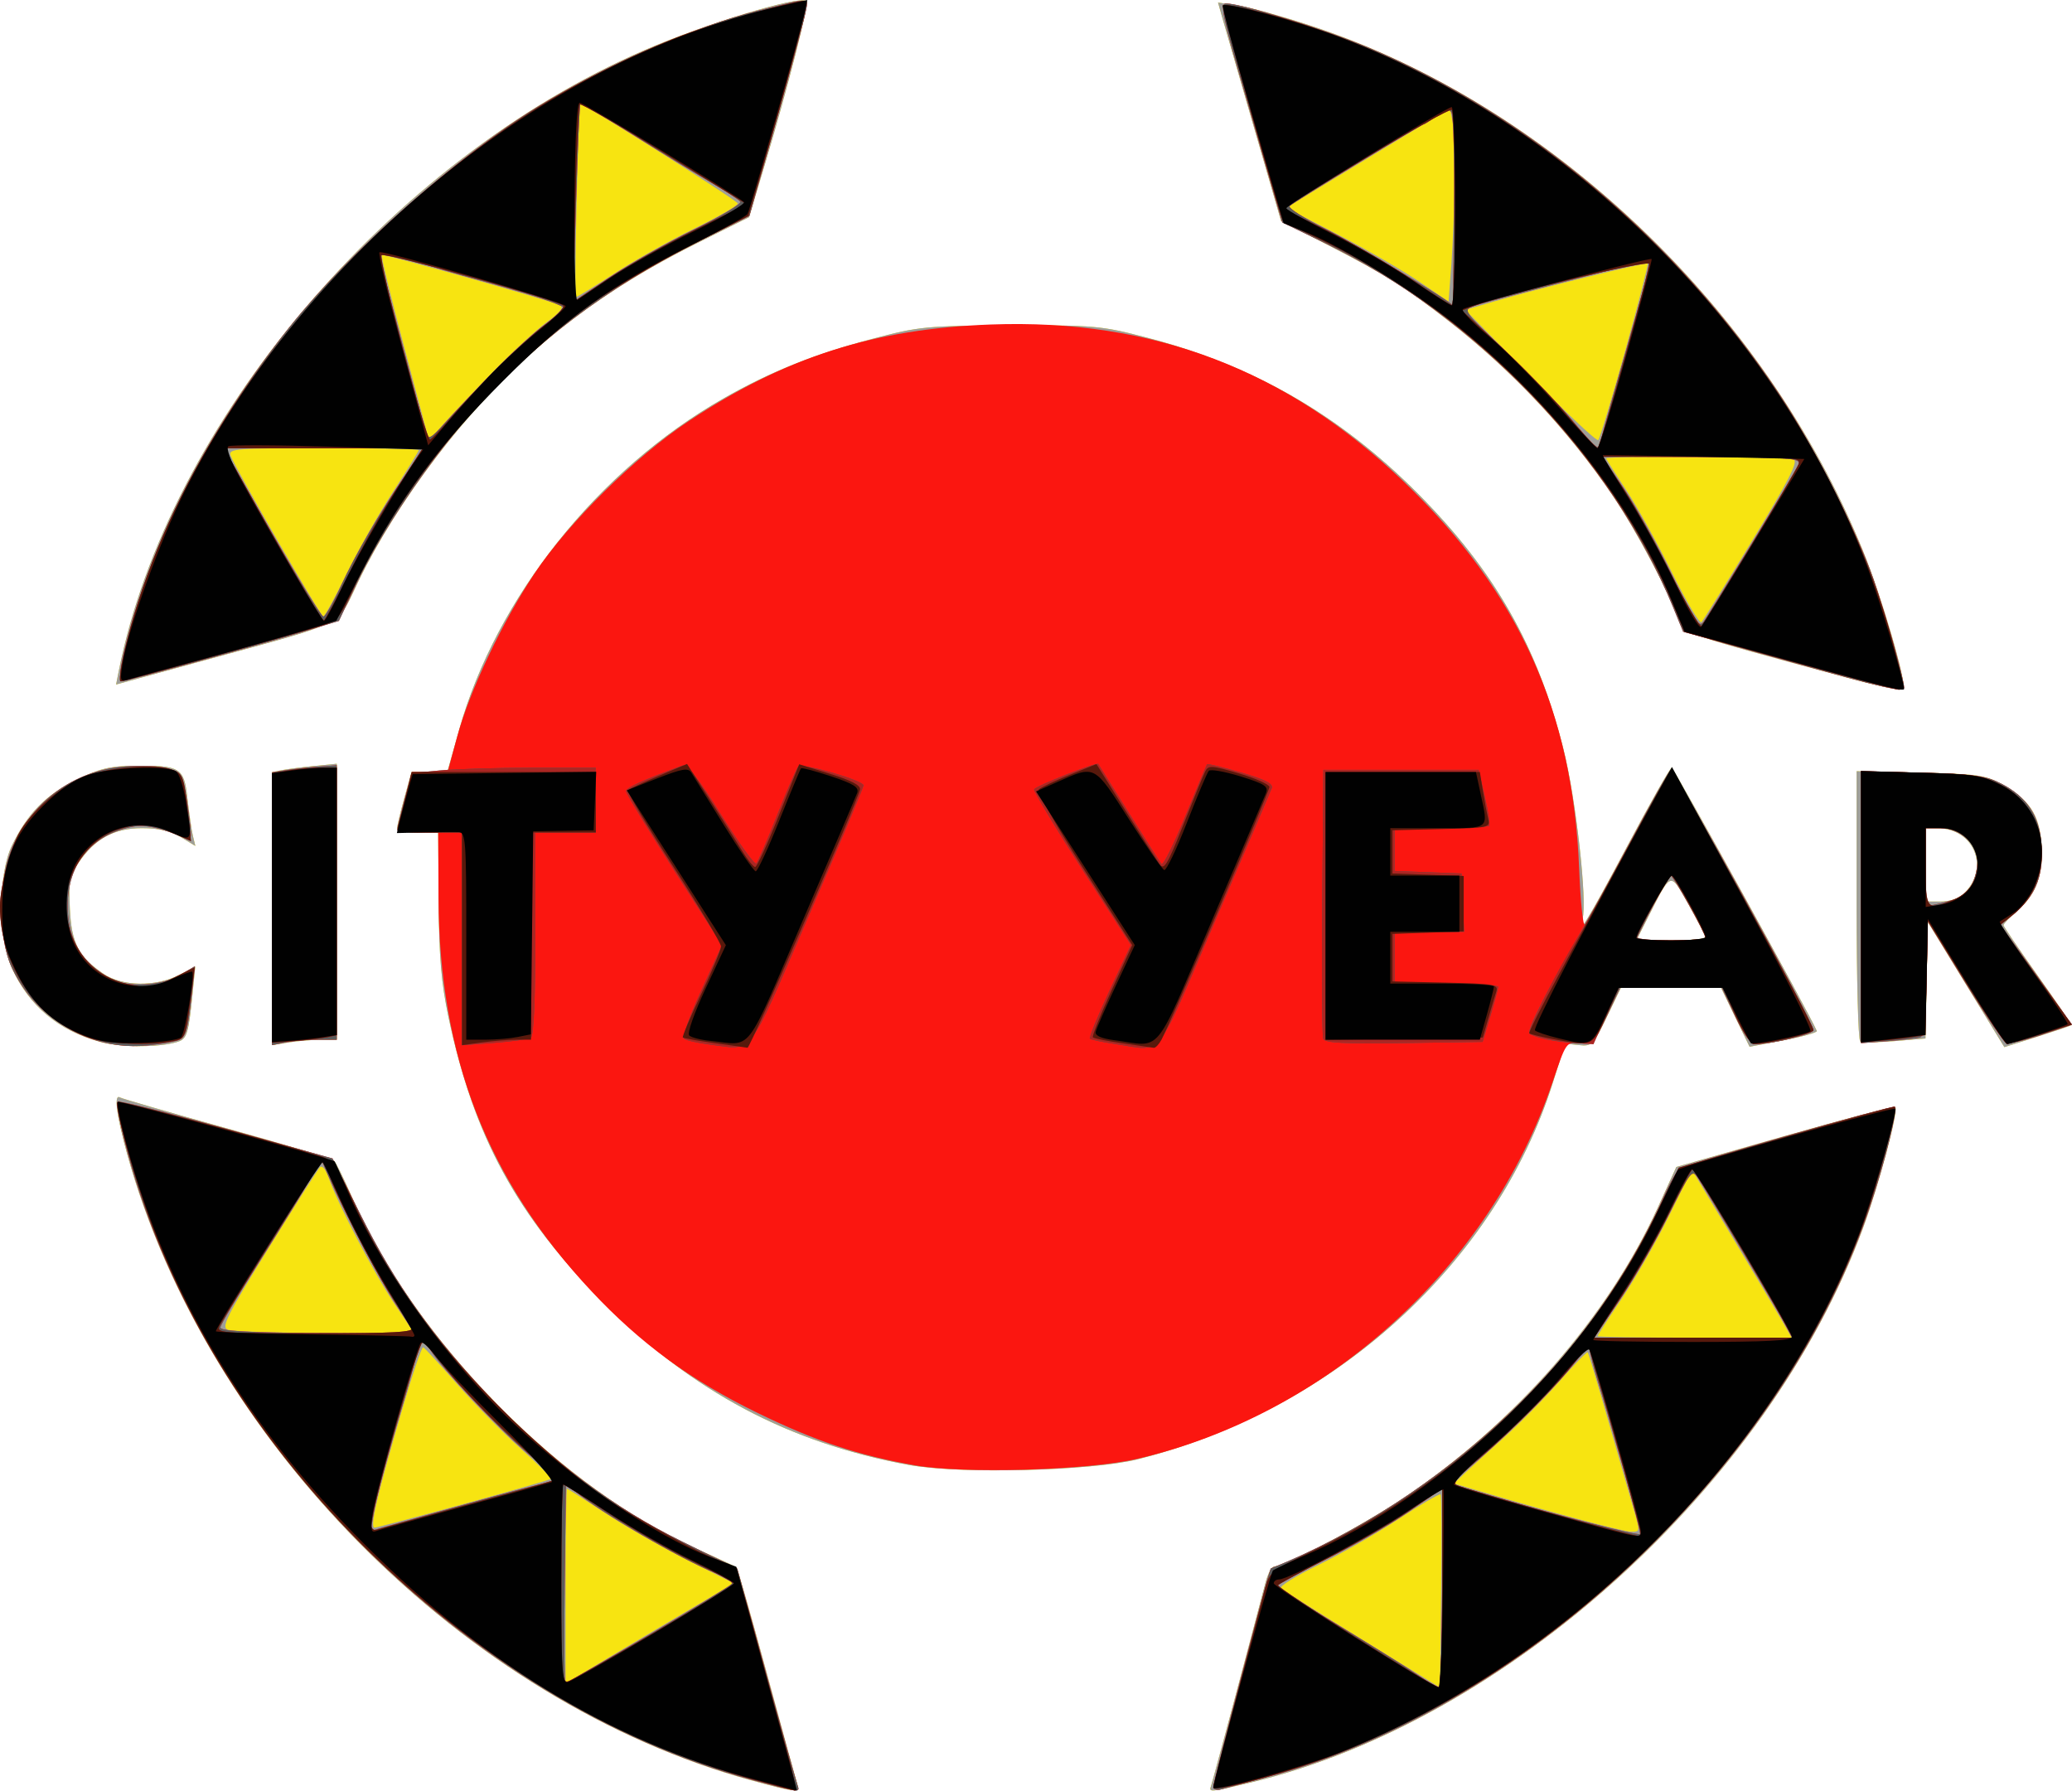 <?xml version="1.0" encoding="UTF-8" standalone="no"?>
<!-- Created with Inkscape (http://www.inkscape.org/) -->

<svg
   xmlns:dc="http://purl.org/dc/elements/1.1/"
   xmlns:cc="http://creativecommons.org/ns#"
   xmlns:rdf="http://www.w3.org/1999/02/22-rdf-syntax-ns#"
   xmlns:svg="http://www.w3.org/2000/svg"
   xmlns="http://www.w3.org/2000/svg"
   version="1.1"
   width="296.067"
   height="255.876"
   id="svg2">
  <defs
     id="defs4" />
  <g
     transform="translate(-78.77,-416.687)"
     id="layer1"
     style="display:inline">
    <g
       transform="translate(-310,-59.025)"
       id="g3236">
      <g
         transform="translate(-154.242,21.357)"
         id="g3126">
        <path
           d="m 650.261,708.719 c -40.736,-11.183 -77.793,-48.454 -89.124,-89.638 -1.498,-5.445 -1.871,-8.457 -0.978,-7.905 0.272,0.168 7.144,2.156 15.27,4.418 8.126,2.262 15.007,4.33 15.291,4.596 0.284,0.266 1.414,2.55 2.512,5.076 8.947,20.581 30.176,42.116 50.021,50.743 2.589,1.125 4.838,2.178 4.999,2.339 0.161,0.161 2.098,6.925 4.305,15.03 2.207,8.106 4.161,15.224 4.342,15.817 0.418,1.368 -0.036,1.335 -6.638,-0.477 z m 65.813,0.786 c 0.226,-0.629 5.332,-19.698 7.765,-28.998 0.333,-1.273 0.897,-2.314 1.253,-2.314 1.575,0 12.698,-5.891 18.524,-9.811 15.832,-10.652 29.142,-25.856 36.246,-41.405 l 2.681,-5.869 15.498,-4.42 c 8.524,-2.431 15.625,-4.293 15.78,-4.138 0.501,0.501 -2.365,11.228 -4.647,17.391 -13.548,36.597 -50.823,70.337 -87.393,79.104 -6.032,1.446 -6.061,1.448 -5.706,0.459 z M 672.879,663.679 c -17.139,-3.153 -30.865,-10.437 -43.52,-23.096 -12.485,-12.489 -18.668,-23.854 -22.272,-40.938 -1.019,-4.828 -1.342,-8.611 -1.392,-16.309 l -0.066,-10.023 -2.931,-0.002 c -1.612,-0.001 -2.931,-0.284 -2.931,-0.629 0,-0.344 0.462,-2.288 1.027,-4.319 l 1.027,-3.692 2.552,0 2.552,0 1.689,-6.016 c 5.302,-18.879 19.875,-37.155 37.748,-47.34 6.753,-3.848 12.918,-6.32 21.269,-8.529 6.762,-1.788 7.7,-1.88 19.748,-1.925 12.012,-0.045 12.989,0.041 19.435,1.72 15.29,3.983 27.667,11.103 38.817,22.331 10.948,11.025 17.057,21.754 20.78,36.492 1.777,7.034 3.449,21.941 2.72,24.238 -0.972,3.061 0.648,0.441 6.281,-10.16 3.331,-6.269 6.24,-11.406 6.465,-11.414 0.303,-0.011 19.756,35.267 20.735,37.602 0.091,0.217 -2.032,0.814 -4.718,1.326 l -4.884,0.931 -2.034,-4.204 -2.034,-4.204 -7.165,0 -7.165,0 -2.026,4.188 c -1.929,3.988 -2.119,4.178 -3.975,3.98 l -1.949,-0.208 -1.792,5.655 c -8.173,25.789 -31.21,46.668 -59.288,53.734 -6.674,1.68 -25.448,2.146 -32.7,0.812 z m 113.806,-75.41 c -0.014,-0.255 -1.085,-2.348 -2.38,-4.653 -2.678,-4.767 -2.443,-4.842 -5.846,1.877 l -1.641,3.239 4.946,0 c 2.72,0 4.934,-0.208 4.92,-0.463 z m -229.439,14.939 c -5.933,-1.651 -10.035,-5.082 -12.512,-10.466 -2.005,-4.355 -2.004,-13.491 0.002,-17.603 2.211,-4.534 4.815,-7.188 9.137,-9.316 3.266,-1.608 4.821,-1.996 8.153,-2.033 6.812,-0.076 7.276,0.206 7.776,4.727 0.235,2.126 0.583,4.506 0.774,5.29 l 0.347,1.425 -2.081,-1.269 c -1.445,-0.881 -3.139,-1.27 -5.538,-1.271 -3.996,-0.002 -6.725,1.485 -9.075,4.948 -1.265,1.864 -1.427,2.727 -1.238,6.587 0.241,4.917 1.246,6.855 4.818,9.286 2.635,1.793 7.426,1.876 10.741,0.186 l 2.358,-1.202 -0.415,4.133 c -0.518,5.159 -0.786,6.095 -1.864,6.509 -2.345,0.9 -8.269,0.936 -11.382,0.069 z m 266.705,-8.16 -5.466,-8.934 -0.171,8.316 -0.171,8.316 -4.405,0.369 c -2.423,0.203 -4.636,0.226 -4.919,0.052 -0.283,-0.175 -0.514,-8.934 -0.514,-19.464 l 0,-19.146 9.1,0.211 c 8.359,0.194 9.322,0.336 11.822,1.753 3.743,2.121 5.138,4.221 5.471,8.234 0.359,4.333 -0.655,7.29 -3.295,9.608 -1.167,1.025 -2.122,2.007 -2.122,2.183 0,0.176 2.211,3.434 4.912,7.24 2.702,3.806 4.847,6.985 4.767,7.065 -0.08,0.08 -2.26,0.817 -4.845,1.638 l -4.7,1.492 -5.466,-8.934 z m -0.237,-13.087 c 3.663,-3.663 1.353,-9.233 -3.84,-9.261 l -1.697,-0.009 0,5.244 0,5.244 2.159,0 c 1.328,0 2.629,-0.469 3.378,-1.218 z m -241.839,2.236 0,-19.504 1.388,-0.281 c 0.764,-0.154 2.846,-0.424 4.627,-0.6 l 3.239,-0.319 0,19.714 0,19.714 -2.314,0.007 c -1.273,0.004 -3.355,0.179 -4.627,0.389 l -2.314,0.382 0,-19.504 z m 225.505,-32.891 c -23.984,-6.491 -23.84,-6.442 -24.517,-8.384 -1.412,-4.05 -6.057,-12.816 -9.4,-17.738 -6.315,-9.298 -14.379,-17.881 -23.462,-24.969 -6.304,-4.92 -8.955,-6.589 -17.213,-10.837 l -6.724,-3.459 -3.918,-13.53 c -2.155,-7.441 -4.182,-14.462 -4.504,-15.6 l -0.587,-2.07 2.899,0.433 c 1.594,0.238 6.192,1.513 10.217,2.833 34.144,11.201 64.881,40.382 79.009,75.008 2.668,6.539 6.252,18.769 5.809,19.825 -0.114,0.271 -3.538,-0.409 -7.61,-1.511 z m -247.396,-1.062 c 7.049,-35.506 38.704,-72.912 75.051,-88.687 8.776,-3.809 22.341,-7.92 23.222,-7.038 0.377,0.377 -2.731,12.565 -5.905,23.157 l -2.311,7.712 -7.416,3.702 c -9.156,4.571 -16.318,9.301 -23.226,15.341 -9.708,8.487 -19.543,21.368 -25.162,32.953 -3.225,6.65 -1.254,5.631 -21.801,11.266 l -12.834,3.519 0.382,-1.924 z"
           id="path3140"
           style="fill:#f7e411" />
        <path
           d="m 650.261,708.719 c -40.736,-11.183 -77.793,-48.454 -89.124,-89.638 -1.498,-5.445 -1.871,-8.457 -0.978,-7.905 0.272,0.168 7.144,2.156 15.27,4.418 8.126,2.262 15.007,4.33 15.291,4.596 0.284,0.266 1.414,2.55 2.512,5.076 8.947,20.581 30.176,42.116 50.021,50.743 2.589,1.125 4.838,2.178 4.999,2.339 0.161,0.161 2.098,6.925 4.305,15.03 2.207,8.106 4.161,15.224 4.342,15.817 0.418,1.368 -0.036,1.335 -6.638,-0.477 z m -13.021,-21.82 10.634,-6.297 -6.624,-3.325 c -3.643,-1.829 -8.965,-4.87 -11.825,-6.757 -2.861,-1.888 -5.29,-3.432 -5.399,-3.432 -0.109,0 -0.197,6.279 -0.197,13.953 l 0,13.953 1.388,-0.899 c 0.763,-0.494 6.174,-3.732 12.023,-7.196 z m -27.963,-17.63 c 6.735,-1.854 12.347,-3.473 12.472,-3.598 0.125,-0.125 -1.864,-2.106 -4.42,-4.403 -2.556,-2.297 -6.632,-6.438 -9.058,-9.204 -2.426,-2.765 -4.579,-5.101 -4.784,-5.19 -0.206,-0.089 -1.528,3.798 -2.939,8.638 -3.669,12.585 -4.733,17.129 -4.011,17.129 0.272,0 6.005,-1.517 12.74,-3.371 z m -9.865,-28.557 c -2.911,-4.324 -8.137,-14.32 -9.415,-18.008 -0.442,-1.274 -0.954,-1.89 -1.283,-1.542 -0.301,0.318 -3.632,5.571 -7.402,11.673 -5.889,9.532 -6.701,11.156 -5.768,11.525 0.598,0.236 6.843,0.449 13.879,0.473 l 12.792,0.043 -2.803,-4.165 z m 116.662,68.793 c 0.226,-0.629 5.332,-19.698 7.765,-28.998 0.333,-1.273 0.897,-2.314 1.253,-2.314 1.575,0 12.698,-5.891 18.524,-9.811 15.832,-10.652 29.142,-25.856 36.246,-41.405 l 2.681,-5.869 15.498,-4.42 c 8.524,-2.431 15.625,-4.293 15.78,-4.138 0.501,0.501 -2.365,11.228 -4.647,17.391 -13.548,36.597 -50.823,70.337 -87.393,79.104 -6.032,1.446 -6.061,1.448 -5.706,0.459 z m 32.774,-41.616 c -0.138,-0.138 -2.851,1.456 -6.028,3.543 -3.177,2.087 -8.363,5.054 -11.525,6.594 -3.162,1.539 -5.522,3.012 -5.244,3.273 0.278,0.261 5.502,3.562 11.61,7.336 l 11.106,6.861 0.166,-13.678 c 0.091,-7.523 0.053,-13.791 -0.085,-13.929 z m 27.687,2.438 c -0.47,-1.612 -2.114,-7.343 -3.654,-12.736 -1.54,-5.393 -2.891,-9.897 -3.002,-10.009 -0.112,-0.112 -1.952,1.784 -4.089,4.213 -2.137,2.429 -5.731,6.064 -7.987,8.077 -2.255,2.014 -4.759,4.293 -5.563,5.064 l -1.463,1.403 3.622,1.079 c 9.899,2.949 20.426,5.772 21.636,5.804 1.326,0.034 1.337,-0.027 0.5,-2.896 z m 21.161,-27.147 c -0.722,-1.273 -3.93,-6.678 -7.129,-12.011 l -5.817,-9.698 -3.253,6.613 c -1.789,3.637 -4.819,8.946 -6.732,11.797 -1.914,2.851 -3.479,5.281 -3.479,5.399 0,0.118 6.238,0.214 13.861,0.214 l 13.861,0 -1.312,-2.314 z m -124.817,20.5 c -17.139,-3.153 -30.865,-10.437 -43.52,-23.096 -12.485,-12.489 -18.668,-23.854 -22.272,-40.938 -1.019,-4.828 -1.342,-8.611 -1.392,-16.309 l -0.066,-10.023 -2.931,-0.002 c -1.612,-0.001 -2.931,-0.284 -2.931,-0.629 0,-0.344 0.462,-2.288 1.027,-4.319 l 1.027,-3.692 2.552,0 2.552,0 1.689,-6.016 c 5.302,-18.879 19.875,-37.155 37.748,-47.34 6.753,-3.848 12.918,-6.32 21.269,-8.529 6.762,-1.788 7.7,-1.88 19.748,-1.925 12.012,-0.045 12.989,0.041 19.435,1.72 15.29,3.983 27.667,11.103 38.817,22.331 10.948,11.025 17.057,21.754 20.78,36.492 1.777,7.034 3.449,21.941 2.72,24.238 -0.972,3.061 0.648,0.441 6.281,-10.16 3.331,-6.269 6.24,-11.406 6.465,-11.414 0.303,-0.011 19.756,35.267 20.735,37.602 0.091,0.217 -2.032,0.814 -4.718,1.326 l -4.884,0.931 -2.034,-4.204 -2.034,-4.204 -7.165,0 -7.165,0 -2.026,4.188 c -1.929,3.988 -2.119,4.178 -3.975,3.98 l -1.949,-0.208 -1.792,5.655 c -8.173,25.789 -31.21,46.668 -59.288,53.734 -6.674,1.68 -25.448,2.146 -32.7,0.812 z m 113.806,-75.41 c -0.014,-0.255 -1.085,-2.348 -2.38,-4.653 -2.678,-4.767 -2.443,-4.842 -5.846,1.877 l -1.641,3.239 4.946,0 c 2.72,0 4.934,-0.208 4.92,-0.463 z m -229.439,14.939 c -5.933,-1.651 -10.035,-5.082 -12.512,-10.466 -2.005,-4.355 -2.004,-13.491 0.002,-17.603 2.211,-4.534 4.815,-7.188 9.137,-9.316 3.266,-1.608 4.821,-1.996 8.153,-2.033 6.812,-0.076 7.276,0.206 7.776,4.727 0.235,2.126 0.583,4.506 0.774,5.29 l 0.347,1.425 -2.081,-1.269 c -1.445,-0.881 -3.139,-1.27 -5.538,-1.271 -3.996,-0.002 -6.725,1.485 -9.075,4.948 -1.265,1.864 -1.427,2.727 -1.238,6.587 0.241,4.917 1.246,6.855 4.818,9.286 2.635,1.793 7.426,1.876 10.741,0.186 l 2.358,-1.202 -0.415,4.133 c -0.518,5.159 -0.786,6.095 -1.864,6.509 -2.345,0.9 -8.269,0.936 -11.382,0.069 z m 266.705,-8.16 -5.466,-8.934 -0.171,8.316 -0.171,8.316 -4.405,0.369 c -2.423,0.203 -4.636,0.226 -4.919,0.052 -0.283,-0.175 -0.514,-8.934 -0.514,-19.464 l 0,-19.146 9.1,0.211 c 8.359,0.194 9.322,0.336 11.822,1.753 3.743,2.121 5.138,4.221 5.471,8.234 0.359,4.333 -0.655,7.29 -3.295,9.608 -1.167,1.025 -2.122,2.007 -2.122,2.183 0,0.176 2.211,3.434 4.912,7.24 2.702,3.806 4.847,6.985 4.767,7.065 -0.08,0.08 -2.26,0.817 -4.845,1.638 l -4.7,1.492 -5.466,-8.934 z m -0.237,-13.087 c 3.663,-3.663 1.353,-9.233 -3.84,-9.261 l -1.697,-0.009 0,5.244 0,5.244 2.159,0 c 1.328,0 2.629,-0.469 3.378,-1.218 z m -241.839,2.236 0,-19.504 1.388,-0.281 c 0.764,-0.154 2.846,-0.424 4.627,-0.6 l 3.239,-0.319 0,19.714 0,19.714 -2.314,0.007 c -1.273,0.004 -3.355,0.179 -4.627,0.389 l -2.314,0.382 0,-19.504 z m 225.505,-32.891 c -23.984,-6.491 -23.84,-6.442 -24.517,-8.384 -1.412,-4.05 -6.057,-12.816 -9.4,-17.738 -6.315,-9.298 -14.379,-17.881 -23.462,-24.969 -6.304,-4.92 -8.955,-6.589 -17.213,-10.837 l -6.724,-3.459 -3.918,-13.53 c -2.155,-7.441 -4.182,-14.462 -4.504,-15.6 l -0.587,-2.07 2.899,0.433 c 1.594,0.238 6.192,1.513 10.217,2.833 34.144,11.201 64.881,40.382 79.009,75.008 2.668,6.539 6.252,18.769 5.809,19.825 -0.114,0.271 -3.538,-0.409 -7.61,-1.511 z m -13.973,-19.746 c 5.328,-8.767 6.605,-11.286 5.868,-11.568 -0.99,-0.38 -26.754,-0.519 -26.754,-0.144 0,0.119 1.27,2.132 2.822,4.473 1.552,2.341 4.51,7.67 6.572,11.843 2.063,4.173 3.96,7.366 4.216,7.095 0.256,-0.271 3.53,-5.535 7.275,-11.699 z m -18.188,-27.015 c 1.887,-6.77 3.335,-12.404 3.219,-12.521 -0.239,-0.239 -15.8,3.596 -21.991,5.419 l -4.044,1.191 9.288,9.492 c 5.108,5.221 9.47,9.32 9.693,9.11 0.223,-0.21 1.948,-5.921 3.835,-12.691 z M 750.861,480.067 c 0.036,-3.605 -0.1,-7.382 -0.302,-8.393 l -0.367,-1.837 -11.701,7.1 -11.701,7.1 7.287,3.783 c 4.008,2.08 9.231,5.095 11.606,6.699 l 4.319,2.917 0.397,-5.407 c 0.219,-2.974 0.427,-8.357 0.463,-11.962 z m -190.878,70.177 c 7.049,-35.506 38.704,-72.912 75.051,-88.687 8.776,-3.809 22.341,-7.92 23.222,-7.038 0.377,0.377 -2.731,12.565 -5.905,23.157 l -2.311,7.712 -7.416,3.702 c -9.156,4.571 -16.318,9.301 -23.226,15.341 -9.708,8.487 -19.543,21.368 -25.162,32.953 -3.225,6.65 -1.254,5.631 -21.801,11.266 l -12.834,3.519 0.382,-1.924 z m 32.517,-13.829 c 1.602,-3.293 4.587,-8.571 6.632,-11.729 2.046,-3.158 3.719,-5.865 3.719,-6.016 0,-0.15 -6.138,-0.273 -13.639,-0.273 -12.735,0 -13.612,0.072 -13.23,1.08 0.754,1.988 12.858,22.983 13.234,22.954 0.204,-0.015 1.682,-2.722 3.284,-6.016 z m 20.75,-28.729 c 2.934,-3.007 6.524,-6.322 7.977,-7.368 1.794,-1.291 2.388,-2.038 1.851,-2.326 -1.225,-0.658 -25.285,-7.44 -25.529,-7.197 -0.119,0.119 1.356,6.136 3.278,13.372 l 3.494,13.156 1.797,-2.085 c 0.989,-1.147 4.198,-4.545 7.132,-7.551 z m 17.531,-14.236 c 2.829,-1.844 7.984,-4.742 11.454,-6.439 3.471,-1.697 6.258,-3.312 6.194,-3.588 -0.109,-0.471 -22.284,-14.471 -22.494,-14.201 -0.289,0.373 -0.914,27.581 -0.633,27.581 0.184,0 2.649,-1.509 5.478,-3.353 z"
           id="path3138"
           style="fill:#9e9e9a" />
        <path
           d="m 650.668,708.741 c -41.12,-10.93 -79.438,-49.846 -89.814,-91.215 -0.744,-2.966 -1.197,-5.548 -1.007,-5.738 0.19,-0.19 7.17,1.555 15.511,3.878 l 15.165,4.223 3.998,8.021 c 4.975,9.98 10.469,17.697 18.785,26.386 8.495,8.875 17.414,15.541 27.264,20.379 l 7.795,3.828 4.165,15.116 c 2.291,8.314 4.296,15.463 4.456,15.887 0.377,0.997 0.242,0.98 -6.319,-0.763 z M 635.66,688.001 c 6.391,-3.768 11.756,-7.07 11.922,-7.338 0.166,-0.268 -0.877,-0.952 -2.317,-1.519 -4.786,-1.885 -16.791,-8.881 -20.025,-11.668 l -1.366,-1.177 -0.177,14.277 c -0.097,7.853 -0.06,14.277 0.083,14.277 0.143,-2.9e-4 5.489,-3.083 11.88,-6.851 z m -16.893,-21.197 c 1.797,-0.441 3.37,-0.904 3.495,-1.03 0.125,-0.126 -1.712,-1.894 -4.083,-3.93 -4.096,-3.518 -12.068,-12.014 -13.653,-14.551 -1.088,-1.743 -1.505,-1.472 -2.213,1.44 -0.351,1.442 -1.054,4.01 -1.563,5.707 -2.253,7.511 -3.952,13.829 -4.345,16.155 l -0.425,2.518 9.759,-2.754 c 5.368,-1.515 11.23,-3.115 13.027,-3.555 z M 599.548,640.697 c -2.47,-3.854 -7.458,-13.376 -9.721,-18.556 l -0.903,-2.067 -1.702,2.992 c -0.936,1.646 -4.172,6.879 -7.192,11.63 -3.02,4.751 -5.506,8.956 -5.525,9.345 -0.025,0.51 3.85,0.733 13.861,0.8 l 13.896,0.092 -2.715,-4.236 z m 116.827,68.966 c 0,-0.703 8.01,-31.105 8.217,-31.189 24.506,-9.831 46.492,-30.535 55.986,-52.724 0.944,-2.205 2.085,-4.226 2.536,-4.491 1.096,-0.643 30.377,-9.016 30.643,-8.763 0.432,0.412 -1.345,7.633 -3.414,13.87 -5.902,17.792 -16.902,34.637 -32.665,50.023 -15.863,15.483 -34.933,26.894 -53.003,31.716 -3.377,0.901 -6.627,1.777 -7.22,1.946 -0.594,0.169 -1.08,-0.006 -1.08,-0.388 z m 32.7,-28.389 0,-14.194 -4.803,3.308 c -2.641,1.819 -8.049,4.923 -12.016,6.897 l -7.214,3.589 2.006,1.281 c 1.103,0.704 2.554,1.614 3.224,2.022 9.426,5.73 13.351,8.167 15.409,9.57 1.357,0.925 2.676,1.69 2.931,1.701 0.255,0.011 0.463,-6.368 0.463,-14.174 z m 25.894,-17.067 c -1.425,-5.033 -2.945,-10.262 -3.378,-11.619 -0.433,-1.357 -0.963,-3.238 -1.178,-4.178 l -0.391,-1.71 -2.987,3.561 c -3.086,3.68 -9.44,9.898 -14.215,13.912 -1.503,1.264 -2.581,2.297 -2.394,2.297 0.187,0 3.221,0.863 6.744,1.918 7.929,2.375 19.906,5.444 20.184,5.172 0.113,-0.111 -0.96,-4.32 -2.384,-9.353 z m 23.176,-20.525 c -0.887,-1.716 -10.496,-17.844 -12.461,-20.915 -0.899,-1.405 -1.005,-1.271 -4.426,5.553 -1.928,3.846 -5.084,9.283 -7.014,12.082 l -3.508,5.09 14.172,0 14.172,0 -0.936,-1.81 z m -124.438,20.055 c -8.118,-1.435 -14.122,-3.437 -22.423,-7.477 -9.548,-4.646 -16.77,-9.935 -23.761,-17.398 -14.896,-15.904 -21.744,-33.5 -21.851,-56.146 l -0.044,-9.408 -2.931,-6.2e-4 c -1.612,-4.7e-4 -2.931,-0.164 -2.931,-0.362 0,-0.199 0.475,-2.142 1.054,-4.319 l 1.055,-3.958 2.551,0 2.551,0 1.377,-5.09 c 1.753,-6.481 6.471,-16.435 11.011,-23.236 4.904,-7.345 14.443,-16.774 22.086,-21.833 13.804,-9.135 26.436,-13.171 43.149,-13.786 23.124,-0.851 42.339,6.474 59.044,22.508 16.345,15.688 24.122,32.852 25.01,55.201 0.186,4.686 0.554,8.295 0.817,8.021 0.263,-0.274 3.035,-5.293 6.159,-11.153 3.125,-5.86 5.88,-10.777 6.123,-10.927 0.451,-0.279 20.381,36.055 20.381,37.156 0,0.584 -5.783,2.009 -8.156,2.009 -0.828,0 -1.704,-1.156 -3.04,-4.01 l -1.877,-4.01 -7.287,0 -7.287,0 -1.899,4.058 c -1.805,3.858 -1.995,4.048 -3.844,3.856 -1.944,-0.202 -1.946,-0.198 -3.922,5.659 -8.881,26.332 -32.238,47.471 -59.375,53.739 -7.075,1.634 -24.769,2.14 -31.739,0.908 z m 113.003,-75.381 c 0,-0.628 -4.604,-8.871 -4.958,-8.876 -0.255,-0.003 -3.177,5.348 -4.799,8.788 -0.12,0.255 2.026,0.463 4.769,0.463 2.743,0 4.987,-0.169 4.987,-0.375 z M 559.005,603.552 c -6.328,-1.113 -11.73,-5.281 -14.369,-11.087 -1.994,-4.387 -1.852,-12.784 0.294,-17.36 3.336,-7.114 9.714,-11.231 17.476,-11.282 6.136,-0.041 6.684,0.404 7.48,6.069 0.588,4.186 0.554,4.651 -0.308,4.281 -3.596,-1.541 -5.793,-2.032 -7.578,-1.693 -5.893,1.117 -9.322,5.28 -9.322,11.316 0,4.811 2.106,8.311 6.307,10.483 2.353,1.216 7.123,0.947 9.653,-0.546 l 2.222,-1.311 -0.392,3.553 c -0.702,6.365 -0.878,6.84 -2.669,7.194 -3.79,0.75 -6.13,0.851 -8.794,0.383 z m 22.87,-19.343 0,-19.484 2.005,-0.316 c 1.103,-0.174 3.185,-0.402 4.627,-0.507 l 2.622,-0.191 0,19.605 0,19.605 -2.699,0 c -1.485,0 -3.567,0.174 -4.627,0.386 l -1.928,0.386 0,-19.484 z m 227.047,-0.232 0,-19.445 8.792,0.253 c 7.525,0.217 9.162,0.447 11.362,1.597 3.513,1.837 5.305,4.539 5.633,8.496 0.359,4.325 -0.73,7.297 -3.536,9.652 l -2.327,1.954 5.117,7.139 5.117,7.139 -4.302,1.446 c -2.366,0.796 -4.654,1.311 -5.084,1.146 -0.43,-0.165 -3.128,-4.133 -5.995,-8.817 l -5.213,-8.517 -0.172,8.168 c -0.122,5.764 -0.394,8.236 -0.925,8.4 -0.414,0.128 -2.488,0.367 -4.609,0.532 l -3.856,0.3 0,-19.445 z m 14.374,-1.526 c 1.272,-0.667 2.284,-2.972 2.284,-5.202 0,-2.295 -2.591,-4.559 -5.216,-4.559 l -2.187,0 0,5.602 0,5.602 2.005,-0.43 c 1.103,-0.237 2.504,-0.692 3.114,-1.012 z m -25.076,-33.704 -14.712,-4.13 -1.387,-3.393 c -8.794,-21.515 -28.019,-41.631 -49.867,-52.178 l -6.024,-2.908 -0.997,-3.46 c -0.548,-1.903 -2.588,-8.943 -4.532,-15.645 -3.03,-10.443 -3.386,-12.185 -2.495,-12.185 2.175,0 14.167,3.727 20.381,6.334 22.757,9.548 43.911,27.395 58.671,49.5 4.682,7.011 10.962,19.35 13.448,26.421 1.638,4.66 4.385,14.359 4.385,15.484 0,0.758 -2.611,0.163 -16.872,-3.84 z m -4.812,-16.865 c 3.435,-5.647 6.41,-10.695 6.611,-11.217 0.321,-0.837 -1.318,-0.957 -13.815,-1.011 l -14.18,-0.061 3.203,4.869 c 1.762,2.678 4.836,8.233 6.833,12.344 3.123,6.432 3.732,7.327 4.366,6.41 0.405,-0.586 3.547,-5.686 6.983,-11.333 z M 771.763,517.625 c 0.072,-0.856 0.116,-1.016 4.096,-14.962 2.948,-10.329 3.228,-11.732 2.217,-11.107 -0.338,0.209 -1.102,0.483 -1.697,0.608 -3.257,0.687 -21.505,5.426 -22.828,5.929 -1.523,0.579 -1.421,0.722 4.541,6.377 3.355,3.182 7.626,7.612 9.493,9.845 3.494,4.18 4.067,4.634 4.178,3.309 z M 750.768,484.617 c 0.083,-7.38 -0.077,-13.774 -0.356,-14.209 -0.393,-0.613 -0.863,-0.509 -2.099,0.463 -0.876,0.689 -1.724,1.252 -1.885,1.252 -0.386,0 -18.492,11.047 -19.134,11.674 -0.273,0.266 2.087,1.768 5.244,3.337 4.052,2.014 18.079,10.46 18.079,10.887 0,0.008 0.068,-6.024 0.151,-13.404 z m -190.109,63.24 c 3.481,-15.151 12.144,-32.235 23.701,-46.736 8.679,-10.891 23.875,-24.383 35.459,-31.484 9.777,-5.993 22.431,-11.509 31.625,-13.784 7.682,-1.901 7.095,-1.933 6.653,0.357 -0.216,1.117 -2.103,8.097 -4.195,15.51 l -3.804,13.48 -7.119,3.576 c -13.45,6.756 -23.663,14.5 -32.86,24.915 -6.012,6.809 -12.721,16.779 -16.101,23.928 l -2.581,5.459 -4.936,1.493 c -6.489,1.963 -25.468,7.141 -26.176,7.141 -0.304,0 -0.155,-1.735 0.333,-3.856 z m 31.076,-9.786 c 2.132,-4.626 5.391,-10.229 9.38,-16.127 l 2.399,-3.548 -14.259,0 -14.259,0 1.995,3.548 c 6.814,12.115 11.826,20.514 12.241,20.514 0.264,0 1.389,-1.974 2.502,-4.388 z m 21.841,-30.675 c 2.415,-2.487 5.75,-5.525 7.412,-6.751 l 3.02,-2.229 -1.786,-0.755 c -1.574,-0.665 -6.435,-2.123 -13.2,-3.958 -1.188,-0.322 -3.941,-1.145 -6.117,-1.829 -4.228,-1.328 -5.611,-1.52 -5.595,-0.78 0.006,0.255 0.532,2.406 1.169,4.782 0.637,2.375 2.029,7.651 3.093,11.723 1.064,4.072 2.1,7.942 2.303,8.601 0.324,1.052 0.668,0.866 2.84,-1.542 1.359,-1.507 4.447,-4.774 6.862,-7.262 z m 28.578,-20.231 c 3.836,-1.887 6.823,-3.676 6.637,-3.977 -0.186,-0.3 -2.061,-1.539 -4.167,-2.752 -2.106,-1.213 -7.128,-4.284 -11.16,-6.823 -4.032,-2.539 -7.419,-4.529 -7.526,-4.422 -0.107,0.107 -0.387,6.517 -0.622,14.243 l -0.427,14.048 5.144,-3.443 c 2.829,-1.894 8.283,-4.987 12.119,-6.874 z"
           id="path3136"
           style="fill:#fb1610" />
        <path
           d="m 650.668,708.741 c -41.12,-10.93 -79.438,-49.846 -89.814,-91.215 -0.744,-2.966 -1.197,-5.548 -1.007,-5.738 0.19,-0.19 7.17,1.555 15.511,3.878 l 15.165,4.223 3.998,8.021 c 4.975,9.98 10.469,17.697 18.785,26.386 8.495,8.875 17.414,15.541 27.264,20.379 l 7.795,3.828 4.165,15.116 c 2.291,8.314 4.296,15.463 4.456,15.887 0.377,0.997 0.242,0.98 -6.319,-0.763 z M 635.66,688.001 c 6.391,-3.768 11.756,-7.07 11.922,-7.338 0.166,-0.268 -0.877,-0.952 -2.317,-1.519 -4.786,-1.885 -16.791,-8.881 -20.025,-11.668 l -1.366,-1.177 -0.177,14.277 c -0.097,7.853 -0.06,14.277 0.083,14.277 0.143,-2.9e-4 5.489,-3.083 11.88,-6.851 z m -16.893,-21.197 c 1.797,-0.441 3.37,-0.904 3.495,-1.03 0.125,-0.126 -1.712,-1.894 -4.083,-3.93 -4.096,-3.518 -12.068,-12.014 -13.653,-14.551 -1.088,-1.743 -1.505,-1.472 -2.213,1.44 -0.351,1.442 -1.054,4.01 -1.563,5.707 -2.253,7.511 -3.952,13.829 -4.345,16.155 l -0.425,2.518 9.759,-2.754 c 5.368,-1.515 11.23,-3.115 13.027,-3.555 z M 599.548,640.697 c -2.47,-3.854 -7.458,-13.376 -9.721,-18.556 l -0.903,-2.067 -1.702,2.992 c -0.936,1.646 -4.172,6.879 -7.192,11.63 -3.02,4.751 -5.506,8.956 -5.525,9.345 -0.025,0.51 3.85,0.733 13.861,0.8 l 13.896,0.092 -2.715,-4.236 z m 116.827,68.966 c 0,-0.703 8.01,-31.105 8.217,-31.189 24.506,-9.831 46.492,-30.535 55.986,-52.724 0.944,-2.205 2.085,-4.226 2.536,-4.491 1.096,-0.643 30.377,-9.016 30.643,-8.763 0.432,0.412 -1.345,7.633 -3.414,13.87 -5.902,17.792 -16.902,34.637 -32.665,50.023 -15.863,15.483 -34.933,26.894 -53.003,31.716 -3.377,0.901 -6.627,1.777 -7.22,1.946 -0.594,0.169 -1.08,-0.006 -1.08,-0.388 z m 32.7,-28.389 0,-14.194 -4.803,3.308 c -2.641,1.819 -8.049,4.923 -12.016,6.897 l -7.214,3.589 2.006,1.281 c 1.103,0.704 2.554,1.614 3.224,2.022 9.426,5.73 13.351,8.167 15.409,9.57 1.357,0.925 2.676,1.69 2.931,1.701 0.255,0.011 0.463,-6.368 0.463,-14.174 z m 25.894,-17.067 c -1.425,-5.033 -2.945,-10.262 -3.378,-11.619 -0.433,-1.357 -0.963,-3.238 -1.178,-4.178 l -0.391,-1.71 -2.987,3.561 c -3.086,3.68 -9.44,9.898 -14.215,13.912 -1.503,1.264 -2.581,2.297 -2.394,2.297 0.187,0 3.221,0.863 6.744,1.918 7.929,2.375 19.906,5.444 20.184,5.172 0.113,-0.111 -0.96,-4.32 -2.384,-9.353 z m 23.176,-20.525 c -0.887,-1.716 -10.496,-17.844 -12.461,-20.915 -0.899,-1.405 -1.005,-1.271 -4.426,5.553 -1.928,3.846 -5.084,9.283 -7.014,12.082 l -3.508,5.09 14.172,0 14.172,0 -0.936,-1.81 z M 559.005,603.552 c -6.328,-1.113 -11.73,-5.281 -14.369,-11.087 -1.994,-4.387 -1.852,-12.784 0.294,-17.36 3.336,-7.114 9.714,-11.231 17.476,-11.282 6.136,-0.041 6.684,0.404 7.48,6.069 0.588,4.186 0.554,4.651 -0.308,4.281 -3.596,-1.541 -5.793,-2.032 -7.578,-1.693 -5.893,1.117 -9.322,5.28 -9.322,11.316 0,4.811 2.106,8.311 6.307,10.483 2.353,1.216 7.123,0.947 9.653,-0.546 l 2.222,-1.311 -0.392,3.553 c -0.702,6.365 -0.878,6.84 -2.669,7.194 -3.79,0.75 -6.13,0.851 -8.794,0.383 z m 85.377,0.053 c -1.761,-0.221 -3.403,-0.604 -3.649,-0.85 -0.246,-0.246 0.881,-3.352 2.504,-6.901 l 2.952,-6.453 -6.861,-10.708 c -3.773,-5.889 -6.861,-10.97 -6.861,-11.29 0,-0.486 2.41,-1.581 8.032,-3.647 0.679,-0.25 2.209,1.688 5.553,7.032 2.539,4.057 4.803,7.186 5.031,6.952 0.229,-0.233 1.569,-3.339 2.978,-6.902 1.409,-3.563 2.765,-6.689 3.013,-6.946 0.533,-0.553 9.326,1.979 9.326,2.685 0,0.267 -3.57,8.761 -7.934,18.876 -8.834,20.479 -7.653,18.958 -14.085,18.15 z m 57.917,-0.081 c -1.804,-0.263 -3.403,-0.601 -3.553,-0.751 -0.15,-0.15 1.108,-3.225 2.796,-6.831 l 3.07,-6.558 -7.04,-10.93 c -3.872,-6.012 -6.931,-11.107 -6.798,-11.322 0.309,-0.5 8.96,-3.907 9.168,-3.61 0.086,0.122 2.059,3.276 4.385,7.009 2.326,3.733 4.418,7.006 4.648,7.275 0.23,0.268 1.759,-2.786 3.398,-6.787 1.639,-4.001 3.041,-7.36 3.115,-7.464 0.074,-0.104 2.259,0.428 4.856,1.183 3.503,1.018 4.634,1.599 4.384,2.251 -0.186,0.484 -3.838,9.044 -8.116,19.023 -8.744,20.396 -7.23,18.544 -14.314,17.513 z m -120.424,-19.315 0,-19.484 2.005,-0.316 c 1.103,-0.174 3.185,-0.402 4.627,-0.507 l 2.622,-0.191 0,19.605 0,19.605 -2.699,0 c -1.485,0 -3.567,0.174 -4.627,0.386 l -1.928,0.386 0,-19.484 z m 27.147,4.303 0,-15.205 -4.627,0 c -2.545,0 -4.627,-0.163 -4.627,-0.361 0,-0.199 0.465,-2.107 1.033,-4.24 l 1.033,-3.878 4.057,-0.383 c 2.231,-0.211 8.152,-0.385 13.157,-0.388 l 9.1,-0.004 0,4.627 0,4.627 -4.319,0 -4.319,0 0,14.463 c 0,9.287 -0.228,14.604 -0.638,14.857 -0.351,0.217 -2.711,0.551 -5.244,0.742 l -4.607,0.348 0,-15.205 z m 123.063,14.263 c -0.167,-0.435 -0.23,-9.257 -0.14,-19.603 l 0.164,-18.811 11.093,0 11.093,0 0.89,3.852 c 0.49,2.119 0.764,3.979 0.61,4.133 -0.154,0.154 -3.256,0.328 -6.893,0.386 l -6.613,0.106 0,2.985 0,2.985 4.782,0.18 4.782,0.18 0.182,4.165 0.182,4.165 -4.964,0 -4.964,0 0,3.702 0,3.702 7.404,0 c 4.072,0 7.4,0.208 7.395,0.463 -0.004,0.255 -0.507,2.129 -1.116,4.165 l -1.108,3.702 -11.238,0.168 c -8.699,0.13 -11.306,-0.011 -11.541,-0.623 z m 31.92,0.106 c -1.12,-0.239 -2.223,-0.62 -2.451,-0.848 -0.428,-0.428 2.833,-6.832 7.872,-15.461 1.585,-2.715 4.894,-8.75 7.352,-13.411 2.458,-4.661 4.683,-8.607 4.943,-8.768 0.472,-0.292 20.413,35.986 20.413,37.136 0,0.584 -5.783,2.009 -8.156,2.009 -0.828,0 -1.704,-1.156 -3.04,-4.01 l -1.877,-4.01 -7.287,0 -7.287,0 -1.875,4.007 c -1.849,3.95 -1.909,4.006 -4.223,3.899 -1.291,-0.06 -3.264,-0.304 -4.384,-0.542 z m 22.705,-14.525 c 0,-0.628 -4.604,-8.871 -4.958,-8.876 -0.255,-0.003 -3.177,5.348 -4.799,8.788 -0.12,0.255 2.026,0.463 4.769,0.463 2.743,0 4.987,-0.169 4.987,-0.375 z m 22.211,-4.38 0,-19.445 8.792,0.253 c 7.525,0.217 9.162,0.447 11.362,1.597 3.513,1.837 5.305,4.539 5.633,8.496 0.359,4.325 -0.73,7.297 -3.536,9.652 l -2.327,1.954 5.117,7.139 5.117,7.139 -4.302,1.446 c -2.366,0.796 -4.654,1.311 -5.084,1.146 -0.43,-0.165 -3.128,-4.133 -5.995,-8.817 l -5.213,-8.517 -0.172,8.168 c -0.122,5.764 -0.394,8.236 -0.925,8.4 -0.414,0.128 -2.488,0.367 -4.609,0.532 l -3.856,0.3 0,-19.445 z m 14.374,-1.526 c 1.272,-0.667 2.284,-2.972 2.284,-5.202 0,-2.295 -2.591,-4.559 -5.216,-4.559 l -2.187,0 0,5.602 0,5.602 2.005,-0.43 c 1.103,-0.237 2.504,-0.692 3.114,-1.012 z m -25.076,-33.704 -14.712,-4.13 -1.387,-3.393 c -8.794,-21.515 -28.019,-41.631 -49.867,-52.178 l -6.024,-2.908 -0.997,-3.46 c -0.548,-1.903 -2.588,-8.943 -4.532,-15.645 -3.03,-10.443 -3.386,-12.185 -2.495,-12.185 2.175,0 14.167,3.727 20.381,6.334 22.757,9.548 43.911,27.395 58.671,49.5 4.682,7.011 10.962,19.35 13.448,26.421 1.638,4.66 4.385,14.359 4.385,15.484 0,0.758 -2.611,0.163 -16.872,-3.84 z m -4.812,-16.865 c 3.435,-5.647 6.41,-10.695 6.611,-11.217 0.321,-0.837 -1.318,-0.957 -13.815,-1.011 l -14.18,-0.061 3.203,4.869 c 1.762,2.678 4.836,8.233 6.833,12.344 3.123,6.432 3.732,7.327 4.366,6.41 0.405,-0.586 3.547,-5.686 6.983,-11.333 z M 771.763,517.625 c 0.072,-0.856 0.116,-1.016 4.096,-14.962 2.948,-10.329 3.228,-11.732 2.217,-11.107 -0.338,0.209 -1.102,0.483 -1.697,0.608 -3.257,0.687 -21.505,5.426 -22.828,5.929 -1.523,0.579 -1.421,0.722 4.541,6.377 3.355,3.182 7.626,7.612 9.493,9.845 3.494,4.18 4.067,4.634 4.178,3.309 z M 750.768,484.617 c 0.083,-7.38 -0.077,-13.774 -0.356,-14.209 -0.393,-0.613 -0.863,-0.509 -2.099,0.463 -0.876,0.689 -1.724,1.252 -1.885,1.252 -0.386,0 -18.492,11.047 -19.134,11.674 -0.273,0.266 2.087,1.768 5.244,3.337 4.052,2.014 18.079,10.46 18.079,10.887 0,0.008 0.068,-6.024 0.151,-13.404 z m -190.109,63.24 c 3.481,-15.151 12.144,-32.235 23.701,-46.736 8.679,-10.891 23.875,-24.383 35.459,-31.484 9.777,-5.993 22.431,-11.509 31.625,-13.784 7.682,-1.901 7.095,-1.933 6.653,0.357 -0.216,1.117 -2.103,8.097 -4.195,15.51 l -3.804,13.48 -7.119,3.576 c -13.45,6.756 -23.663,14.5 -32.86,24.915 -6.012,6.809 -12.721,16.779 -16.101,23.928 l -2.581,5.459 -4.936,1.493 c -6.489,1.963 -25.468,7.141 -26.176,7.141 -0.304,0 -0.155,-1.735 0.333,-3.856 z m 31.076,-9.786 c 2.132,-4.626 5.391,-10.229 9.38,-16.127 l 2.399,-3.548 -14.259,0 -14.259,0 1.995,3.548 c 6.814,12.115 11.826,20.514 12.241,20.514 0.264,0 1.389,-1.974 2.502,-4.388 z m 21.841,-30.675 c 2.415,-2.487 5.75,-5.525 7.412,-6.751 l 3.02,-2.229 -1.786,-0.755 c -1.574,-0.665 -6.435,-2.123 -13.2,-3.958 -1.188,-0.322 -3.941,-1.145 -6.117,-1.829 -4.228,-1.328 -5.611,-1.52 -5.595,-0.78 0.006,0.255 0.532,2.406 1.169,4.782 0.637,2.375 2.029,7.651 3.093,11.723 1.064,4.072 2.1,7.942 2.303,8.601 0.324,1.052 0.668,0.866 2.84,-1.542 1.359,-1.507 4.447,-4.774 6.862,-7.262 z m 28.578,-20.231 c 3.836,-1.887 6.823,-3.676 6.637,-3.977 -0.186,-0.3 -2.061,-1.539 -4.167,-2.752 -2.106,-1.213 -7.128,-4.284 -11.16,-6.823 -4.032,-2.539 -7.419,-4.529 -7.526,-4.422 -0.107,0.107 -0.387,6.517 -0.622,14.243 l -0.427,14.048 5.144,-3.443 c 2.829,-1.894 8.283,-4.987 12.119,-6.874 z"
           id="path3134"
           style="fill:#5c5c5c" />
        <path
           d="m 650.976,708.738 c -37.135,-10.25 -71.194,-41.167 -85.687,-77.784 -2.661,-6.723 -6.048,-18.561 -5.474,-19.134 0.287,-0.287 21.936,5.502 29.155,7.797 1.546,0.491 2.252,1.465 4.286,5.914 5.361,11.728 12.451,21.518 22.946,31.685 4.028,3.902 9.839,8.81 12.913,10.906 5.15,3.512 14.849,8.765 17.902,9.697 1.074,0.328 1.758,2.143 4.157,11.026 1.579,5.849 3.543,13.063 4.364,16.032 0.821,2.969 1.31,5.378 1.088,5.353 -0.222,-0.025 -2.764,-0.697 -5.649,-1.493 z M 636.601,687.57 c 6.176,-3.63 11.24,-6.739 11.255,-6.909 0.014,-0.17 -2.696,-1.636 -6.022,-3.26 -3.326,-1.623 -8.752,-4.747 -12.057,-6.941 -3.305,-2.194 -6.134,-3.99 -6.287,-3.99 -0.153,0 -0.278,6.415 -0.278,14.256 0,13.321 0.071,14.23 1.08,13.85 0.594,-0.224 6.133,-3.377 12.309,-7.007 z m -29.738,-17.414 c 5.09,-1.387 10.726,-2.947 12.525,-3.465 l 3.271,-0.943 -4.196,-3.786 c -5.116,-4.616 -10.027,-9.727 -12.692,-13.21 -1.096,-1.432 -2.158,-2.612 -2.361,-2.622 -0.618,-0.032 -7.344,23.889 -7.344,26.118 0,0.534 0.347,0.85 0.771,0.701 0.424,-0.149 4.936,-1.405 10.026,-2.792 z m -5.021,-26.051 c -0.257,-0.424 -1.658,-2.619 -3.113,-4.877 -2.716,-4.214 -7.508,-13.645 -8.764,-17.251 -0.671,-1.924 -0.747,-1.965 -1.539,-0.822 -1.173,1.692 -13.199,21.078 -13.974,22.527 -0.624,1.166 -0.293,1.195 13.609,1.195 11.237,0 14.15,-0.163 13.782,-0.771 z m 114.535,65.634 c 0,-0.228 1.54,-6.239 3.422,-13.358 1.882,-7.119 3.693,-13.966 4.023,-15.216 0.562,-2.125 1.02,-2.472 7.072,-5.363 20.775,-9.924 38.466,-27.201 48.363,-47.23 l 3.636,-7.358 15.329,-4.427 c 8.431,-2.435 15.416,-4.359 15.522,-4.274 0.397,0.316 -2.338,10.664 -4.232,16.015 -8.655,24.451 -28.64,48.946 -52.788,64.701 -7.887,5.146 -17.916,10.151 -25.848,12.899 -6.743,2.337 -14.499,4.269 -14.499,3.613 z m 32.7,-28.48 0,-14.209 -4.782,3.23 c -2.63,1.776 -7.836,4.804 -11.568,6.729 -3.733,1.925 -6.926,3.659 -7.095,3.855 -0.298,0.344 22.048,14.516 22.982,14.576 0.255,0.016 0.463,-6.365 0.463,-14.18 z m 28.379,-7.848 c -0.002,-0.494 -4.16,-15.535 -6.255,-22.624 l -1.261,-4.269 -1.617,2.109 c -2.708,3.533 -9.379,10.282 -13.818,13.979 -2.752,2.292 -3.935,3.643 -3.427,3.913 1.232,0.656 23.76,6.992 25.917,7.289 0.255,0.035 0.462,-0.144 0.461,-0.399 z m 20.079,-30.849 c -3.394,-6.133 -12.38,-21.082 -12.686,-21.106 -0.176,-0.014 -1.639,2.715 -3.251,6.064 -1.612,3.349 -4.694,8.763 -6.848,12.031 l -3.918,5.942 14.162,0 14.162,0 -1.622,-2.931 z M 644.382,603.606 c -1.761,-0.221 -3.403,-0.604 -3.649,-0.85 -0.246,-0.246 0.881,-3.352 2.504,-6.901 l 2.952,-6.453 -6.861,-10.708 c -3.773,-5.889 -6.861,-10.97 -6.861,-11.29 0,-0.486 2.41,-1.581 8.032,-3.647 0.679,-0.25 2.209,1.688 5.553,7.032 2.539,4.057 4.803,7.186 5.031,6.952 0.229,-0.233 1.569,-3.339 2.978,-6.902 1.409,-3.563 2.765,-6.689 3.013,-6.946 0.533,-0.553 9.326,1.979 9.326,2.685 0,0.267 -3.57,8.761 -7.934,18.876 -8.834,20.479 -7.653,18.958 -14.085,18.15 z m 57.917,-0.081 c -1.804,-0.263 -3.403,-0.601 -3.553,-0.751 -0.15,-0.15 1.108,-3.225 2.796,-6.831 l 3.07,-6.558 -7.04,-10.93 c -3.872,-6.012 -6.931,-11.107 -6.798,-11.322 0.309,-0.5 8.96,-3.907 9.168,-3.61 0.086,0.122 2.059,3.276 4.385,7.009 2.326,3.733 4.418,7.006 4.648,7.275 0.23,0.268 1.759,-2.786 3.398,-6.787 1.639,-4.001 3.041,-7.36 3.115,-7.464 0.074,-0.104 2.259,0.428 4.856,1.183 3.503,1.018 4.634,1.599 4.384,2.251 -0.186,0.484 -3.838,9.044 -8.116,19.023 -8.744,20.396 -7.23,18.544 -14.314,17.513 z m -146.521,-0.875 c -7.594,-2.709 -12.794,-10.378 -12.766,-18.829 0.009,-2.638 1.296,-7.668 2.611,-10.205 1.671,-3.222 6.065,-7.024 9.685,-8.378 3.392,-1.269 9.652,-1.741 12.233,-0.922 1.575,0.5 1.767,1.009 2.314,6.11 l 0.441,4.12 -2.694,-1.223 c -3.163,-1.435 -4.172,-1.503 -7.496,-0.507 -4.978,1.491 -8.533,7.433 -7.558,12.631 0.982,5.235 3.94,8.453 8.763,9.532 2.999,0.671 3.462,0.611 6.372,-0.829 l 3.138,-1.553 -0.367,2.849 c -0.976,7.579 -0.876,7.314 -2.889,7.716 -3.177,0.635 -9.316,0.368 -11.786,-0.513 z m 26.096,-18.555 0,-19.263 2.314,-0.382 c 1.273,-0.21 3.355,-0.385 4.627,-0.389 l 2.314,-0.007 0,19.114 0,19.114 -1.388,0.286 c -0.764,0.157 -2.846,0.4 -4.627,0.538 l -3.239,0.252 0,-19.263 z m 27.147,4.418 0,-15.205 -4.699,0 c -4.579,0 -4.689,-0.035 -4.304,-1.388 0.217,-0.764 0.705,-2.671 1.085,-4.238 l 0.689,-2.85 4.077,-0.385 c 2.243,-0.212 8.173,-0.387 13.178,-0.39 l 9.1,-0.004 0,4.627 0,4.627 -4.319,0 -4.319,0 0,14.463 c 0,9.287 -0.228,14.604 -0.638,14.857 -0.351,0.217 -2.711,0.551 -5.244,0.742 l -4.607,0.348 0,-15.205 z m 123.063,14.263 c -0.167,-0.435 -0.23,-9.257 -0.14,-19.603 l 0.164,-18.811 11.093,0 11.093,0 0.89,3.852 c 0.49,2.119 0.764,3.979 0.61,4.133 -0.154,0.154 -3.256,0.328 -6.893,0.386 l -6.613,0.106 0,2.985 0,2.985 4.782,0.18 4.782,0.18 0.182,4.165 0.182,4.165 -4.964,0 -4.964,0 0,3.702 0,3.702 7.404,0 c 4.072,0 7.4,0.208 7.395,0.463 -0.004,0.255 -0.507,2.129 -1.116,4.165 l -1.108,3.702 -11.238,0.168 c -8.699,0.13 -11.306,-0.011 -11.541,-0.623 z m 31.813,0.064 c -1.061,-0.215 -2.113,-0.575 -2.337,-0.799 -0.402,-0.402 4.145,-9.416 7.179,-14.234 0.855,-1.357 4.017,-7.049 7.027,-12.648 3.01,-5.599 5.666,-10.378 5.902,-10.62 0.401,-0.411 20.465,35.897 20.465,37.034 0,0.454 -6.6,1.967 -8.58,1.967 -0.399,0 -1.536,-1.805 -2.525,-4.01 l -1.799,-4.01 -7.455,0 -7.455,0 -1.807,4.027 -1.807,4.027 -2.439,-0.171 c -1.342,-0.094 -3.308,-0.347 -4.369,-0.562 z m 22.812,-14.48 c 0,-0.712 -4.474,-8.882 -4.858,-8.872 -0.376,0.01 -5.014,8.257 -5.014,8.915 0,0.181 2.221,0.33 4.936,0.33 2.715,0 4.936,-0.168 4.936,-0.373 z m 22.211,-4.452 0,-19.356 8.502,0.213 c 7.634,0.192 8.815,0.373 11.568,1.773 6.91,3.514 7.812,13.642 1.652,18.542 l -1.878,1.493 5.141,7.095 5.141,7.095 -4.42,1.385 c -2.431,0.762 -4.613,1.386 -4.847,1.388 -0.235,0.002 -2.873,-3.953 -5.861,-8.788 l -5.434,-8.792 -0.172,8.15 -0.172,8.15 -1.987,0.312 c -1.093,0.172 -3.167,0.399 -4.61,0.504 l -2.622,0.191 0,-19.356 z m 13.235,-0.985 c 5.485,-2.292 4.093,-10.232 -1.793,-10.232 l -2.187,0 0,5.553 c 0,6.156 0.117,6.294 3.981,4.68 z m -23.532,-34.151 -14.925,-4.107 -1.671,-4.034 c -8.672,-20.94 -28.826,-41.826 -50.099,-51.919 -2.956,-1.403 -5.445,-2.609 -5.53,-2.681 -0.456,-0.383 -8.913,-30.65 -8.64,-30.923 0.178,-0.178 2.557,0.247 5.287,0.944 43.451,11.094 81.981,51.096 91.694,95.198 0.256,1.163 0.128,1.686 -0.409,1.663 -0.431,-0.019 -7.499,-1.882 -15.708,-4.141 z M 793.054,532.587 c 3.594,-5.938 6.721,-11.283 6.949,-11.877 0.387,-1.009 -0.518,-1.08 -13.833,-1.08 l -14.247,0 2.801,4.165 c 1.54,2.291 4.657,7.832 6.926,12.314 2.269,4.482 4.293,7.953 4.497,7.712 0.205,-0.24 3.313,-5.296 6.907,-11.234 z m -17.911,-26.999 c 1.951,-7.044 3.548,-13.13 3.548,-13.524 0,-0.652 -20.468,4.255 -25.113,6.021 l -1.666,0.633 5.523,5.131 c 3.038,2.822 7.321,7.25 9.519,9.839 2.197,2.589 4.141,4.708 4.319,4.707 0.178,-5e-4 1.92,-5.764 3.871,-12.808 z m -24.216,-21.397 c 0,-7.615 -0.214,-13.978 -0.476,-14.14 -0.262,-0.162 -5.799,2.942 -12.304,6.897 l -11.828,7.191 6.597,3.292 c 3.628,1.811 8.957,4.904 11.841,6.874 2.884,1.97 5.453,3.616 5.707,3.657 0.255,0.041 0.463,-6.156 0.463,-13.771 z m -190.218,63.666 c 4.577,-20.061 16.555,-40.417 34.061,-57.885 14.122,-14.091 28.249,-23.613 44.792,-30.194 4.941,-1.965 18.233,-5.721 18.676,-5.278 0.275,0.275 -3.214,13.59 -6.211,23.703 l -2.076,7.006 -8.669,4.448 c -4.768,2.446 -10.962,6.096 -13.764,8.11 -13.844,9.948 -27.527,26.291 -33.933,40.527 -1.836,4.08 -2.362,4.739 -4.28,5.36 -3.022,0.978 -28.56,8.059 -29.066,8.059 -0.226,0 -0.015,-1.735 0.469,-3.856 z m 32.117,-11.478 c 1.781,-3.631 4.895,-9.163 6.918,-12.292 l 3.68,-5.69 -14.189,0 -14.189,0 2.335,4.203 c 6.034,10.864 11.618,20.446 11.898,20.415 0.17,-0.018 1.766,-3.005 3.547,-6.636 z m 13.892,-21.53 c 4.153,-4.859 10.704,-11.403 13.836,-13.819 1.794,-1.384 3.131,-2.728 2.971,-2.986 -0.424,-0.687 -25.551,-7.675 -25.996,-7.23 -0.494,0.494 6.303,26.349 6.927,26.349 0.156,0 1.173,-1.041 2.261,-2.314 z m 35.432,-27.585 7.523,-3.739 -11.756,-7.278 c -6.466,-4.003 -11.892,-7.142 -12.057,-6.976 -0.166,0.166 -0.455,6.604 -0.643,14.308 l -0.342,14.006 4.876,-3.291 c 2.682,-1.81 8.262,-4.974 12.399,-7.03 z"
           id="path3132"
           style="fill:#ab2623" />
        <path
           d="m 650.976,708.738 c -37.135,-10.25 -71.194,-41.167 -85.687,-77.784 -2.661,-6.723 -6.048,-18.561 -5.474,-19.134 0.287,-0.287 21.936,5.502 29.155,7.797 1.546,0.491 2.252,1.465 4.286,5.914 5.361,11.728 12.451,21.518 22.946,31.685 4.028,3.902 9.839,8.81 12.913,10.906 5.15,3.512 14.849,8.765 17.902,9.697 1.074,0.328 1.758,2.143 4.157,11.026 1.579,5.849 3.543,13.063 4.364,16.032 0.821,2.969 1.31,5.378 1.088,5.353 -0.222,-0.025 -2.764,-0.697 -5.649,-1.493 z M 636.601,687.57 c 6.176,-3.63 11.24,-6.739 11.255,-6.909 0.014,-0.17 -2.696,-1.636 -6.022,-3.26 -3.326,-1.623 -8.752,-4.747 -12.057,-6.941 -3.305,-2.194 -6.134,-3.99 -6.287,-3.99 -0.153,0 -0.278,6.415 -0.278,14.256 0,13.321 0.071,14.23 1.08,13.85 0.594,-0.224 6.133,-3.377 12.309,-7.007 z m -29.738,-17.414 c 5.09,-1.387 10.726,-2.947 12.525,-3.465 l 3.271,-0.943 -4.196,-3.786 c -5.116,-4.616 -10.027,-9.727 -12.692,-13.21 -1.096,-1.432 -2.158,-2.612 -2.361,-2.622 -0.618,-0.032 -7.344,23.889 -7.344,26.118 0,0.534 0.347,0.85 0.771,0.701 0.424,-0.149 4.936,-1.405 10.026,-2.792 z m -5.021,-26.051 c -0.257,-0.424 -1.658,-2.619 -3.113,-4.877 -2.716,-4.214 -7.508,-13.645 -8.764,-17.251 -0.671,-1.924 -0.747,-1.965 -1.539,-0.822 -1.173,1.692 -13.199,21.078 -13.974,22.527 -0.624,1.166 -0.293,1.195 13.609,1.195 11.237,0 14.15,-0.163 13.782,-0.771 z m 114.535,65.634 c 0,-0.228 1.54,-6.239 3.422,-13.358 1.882,-7.119 3.693,-13.966 4.023,-15.216 0.562,-2.125 1.02,-2.472 7.072,-5.363 20.775,-9.924 38.466,-27.201 48.363,-47.23 l 3.636,-7.358 15.329,-4.427 c 8.431,-2.435 15.416,-4.359 15.522,-4.274 0.397,0.316 -2.338,10.664 -4.232,16.015 -8.655,24.451 -28.64,48.946 -52.788,64.701 -7.887,5.146 -17.916,10.151 -25.848,12.899 -6.743,2.337 -14.499,4.269 -14.499,3.613 z m 32.7,-28.48 0,-14.209 -4.782,3.23 c -2.63,1.776 -7.836,4.804 -11.568,6.729 -3.733,1.925 -6.926,3.659 -7.095,3.855 -0.298,0.344 22.048,14.516 22.982,14.576 0.255,0.016 0.463,-6.365 0.463,-14.18 z m 28.379,-7.848 c -0.002,-0.494 -4.16,-15.535 -6.255,-22.624 l -1.261,-4.269 -1.617,2.109 c -2.708,3.533 -9.379,10.282 -13.818,13.979 -2.752,2.292 -3.935,3.643 -3.427,3.913 1.232,0.656 23.76,6.992 25.917,7.289 0.255,0.035 0.462,-0.144 0.461,-0.399 z m 20.079,-30.849 c -3.394,-6.133 -12.38,-21.082 -12.686,-21.106 -0.176,-0.014 -1.639,2.715 -3.251,6.064 -1.612,3.349 -4.694,8.763 -6.848,12.031 l -3.918,5.942 14.162,0 14.162,0 -1.622,-2.931 z M 645.115,603.405 c -2.375,-0.326 -4.415,-0.688 -4.533,-0.803 -0.118,-0.116 1.062,-2.904 2.622,-6.197 1.56,-3.293 2.836,-6.355 2.836,-6.806 0,-0.45 -3.068,-5.582 -6.818,-11.403 -3.75,-5.822 -6.666,-10.736 -6.481,-10.922 0.185,-0.185 2.161,-1.106 4.39,-2.047 l 4.053,-1.71 3.232,5.049 c 1.778,2.777 3.865,6.091 4.638,7.363 0.773,1.273 1.612,2.314 1.864,2.314 0.252,0 1.771,-3.303 3.375,-7.34 l 2.916,-7.34 4.441,1.378 c 3.064,0.951 4.378,1.648 4.239,2.25 -0.452,1.949 -15.697,36.959 -16.062,36.886 -0.217,-0.043 -2.338,-0.346 -4.713,-0.672 z m 58.327,0.029 c -2.193,-0.313 -4.113,-0.695 -4.266,-0.848 -0.153,-0.153 1.049,-3.182 2.673,-6.73 l 2.951,-6.451 -6.942,-10.867 c -3.931,-6.153 -6.706,-11.093 -6.397,-11.388 0.3,-0.287 2.272,-1.217 4.383,-2.067 l 3.838,-1.546 4.117,6.582 c 2.264,3.62 4.458,7.079 4.876,7.687 0.661,0.963 1.099,0.249 3.402,-5.553 1.454,-3.662 2.868,-7.108 3.142,-7.658 0.454,-0.91 0.888,-0.885 4.839,0.278 2.387,0.703 4.34,1.578 4.34,1.944 0,0.646 -14.041,33.518 -15.406,36.071 -0.373,0.697 -0.877,1.233 -1.119,1.191 -0.243,-0.042 -2.235,-0.332 -4.428,-0.646 z m -147.663,-0.785 c -7.594,-2.709 -12.794,-10.378 -12.766,-18.829 0.009,-2.638 1.296,-7.668 2.611,-10.205 1.671,-3.222 6.065,-7.024 9.685,-8.378 3.392,-1.269 9.652,-1.741 12.233,-0.922 1.575,0.5 1.767,1.009 2.314,6.11 l 0.441,4.12 -2.694,-1.223 c -3.163,-1.435 -4.172,-1.503 -7.496,-0.507 -4.978,1.491 -8.533,7.433 -7.558,12.631 0.982,5.235 3.94,8.453 8.763,9.532 2.999,0.671 3.462,0.611 6.372,-0.829 l 3.138,-1.553 -0.367,2.849 c -0.976,7.579 -0.876,7.314 -2.889,7.716 -3.177,0.635 -9.316,0.368 -11.786,-0.513 z m 26.096,-18.555 0,-19.263 2.314,-0.382 c 1.273,-0.21 3.355,-0.385 4.627,-0.389 l 2.314,-0.007 0,19.114 0,19.114 -1.388,0.286 c -0.764,0.157 -2.846,0.4 -4.627,0.538 l -3.239,0.252 0,-19.263 z m 27.147,4.413 0,-15.2 -4.699,0 c -4.579,0 -4.689,-0.035 -4.304,-1.388 0.217,-0.764 0.714,-2.707 1.103,-4.319 l 0.708,-2.931 13.159,0 13.159,0 0,4.319 0,4.319 -4.627,0 -4.627,0 0,14.807 0,14.807 -2.073,0 c -1.14,0 -3.361,0.177 -4.936,0.392 l -2.862,0.392 0,-15.2 z m 155.8,14.308 c -1.689,-0.322 -3.17,-0.684 -3.29,-0.805 -0.12,-0.12 1.792,-3.921 4.249,-8.446 2.458,-4.525 6.941,-12.808 9.964,-18.407 3.023,-5.599 5.689,-10.378 5.925,-10.62 0.401,-0.411 20.465,35.897 20.465,37.034 0,0.454 -6.6,1.967 -8.58,1.967 -0.399,0 -1.536,-1.805 -2.525,-4.01 l -1.799,-4.01 -7.455,0 -7.455,0 -1.799,4.01 c -1.984,4.421 -1.911,4.39 -7.699,3.286 z m 21.889,-14.456 c 0,-0.712 -4.474,-8.882 -4.858,-8.872 -0.376,0.01 -5.014,8.257 -5.014,8.915 0,0.181 2.221,0.33 4.936,0.33 2.715,0 4.936,-0.168 4.936,-0.373 z m 22.211,-4.452 0,-19.356 8.502,0.213 c 7.634,0.192 8.815,0.373 11.568,1.773 6.91,3.514 7.812,13.642 1.652,18.542 l -1.878,1.493 5.141,7.095 5.141,7.095 -4.42,1.385 c -2.431,0.762 -4.613,1.386 -4.847,1.388 -0.235,0.002 -2.873,-3.953 -5.861,-8.788 l -5.434,-8.792 -0.172,8.15 -0.172,8.15 -1.987,0.312 c -1.093,0.172 -3.167,0.399 -4.61,0.504 l -2.622,0.191 0,-19.356 z m 13.235,-0.985 c 5.485,-2.292 4.093,-10.232 -1.793,-10.232 l -2.187,0 0,5.553 c 0,6.156 0.117,6.294 3.981,4.68 z m -89.74,0.887 0,-19.14 11.027,0 11.027,0 0.417,2.622 c 0.229,1.442 0.57,3.237 0.757,3.99 0.335,1.344 0.222,1.37 -6.662,1.542 l -7.003,0.175 0,3.085 0,3.085 5.09,0.179 5.09,0.179 0,3.96 0,3.96 -5.09,0.179 -5.09,0.179 0,3.393 0,3.393 7.593,0.174 c 7.035,0.161 7.567,0.257 7.235,1.302 -0.197,0.621 -0.711,2.347 -1.142,3.837 l -0.784,2.709 -11.233,0.168 -11.233,0.168 0,-19.14 z m 66.208,-35.038 -14.925,-4.107 -1.671,-4.034 c -8.672,-20.94 -28.826,-41.826 -50.099,-51.919 -2.956,-1.403 -5.445,-2.609 -5.53,-2.681 -0.456,-0.383 -8.913,-30.65 -8.64,-30.923 0.178,-0.178 2.557,0.247 5.287,0.944 43.451,11.094 81.981,51.096 91.694,95.198 0.256,1.163 0.128,1.686 -0.409,1.663 -0.431,-0.019 -7.499,-1.882 -15.708,-4.141 z M 793.054,532.587 c 3.594,-5.938 6.721,-11.283 6.949,-11.877 0.387,-1.009 -0.518,-1.08 -13.833,-1.08 l -14.247,0 2.801,4.165 c 1.54,2.291 4.657,7.832 6.926,12.314 2.269,4.482 4.293,7.953 4.497,7.712 0.205,-0.24 3.313,-5.296 6.907,-11.234 z m -17.911,-26.999 c 1.951,-7.044 3.548,-13.13 3.548,-13.524 0,-0.652 -20.468,4.255 -25.113,6.021 l -1.666,0.633 5.523,5.131 c 3.038,2.822 7.321,7.25 9.519,9.839 2.197,2.589 4.141,4.708 4.319,4.707 0.178,-5e-4 1.92,-5.764 3.871,-12.808 z m -24.216,-21.397 c 0,-7.615 -0.214,-13.978 -0.476,-14.14 -0.262,-0.162 -5.799,2.942 -12.304,6.897 l -11.828,7.191 6.597,3.292 c 3.628,1.811 8.957,4.904 11.841,6.874 2.884,1.97 5.453,3.616 5.707,3.657 0.255,0.041 0.463,-6.156 0.463,-13.771 z m -190.218,63.666 c 4.577,-20.061 16.555,-40.417 34.061,-57.885 14.122,-14.091 28.249,-23.613 44.792,-30.194 4.941,-1.965 18.233,-5.721 18.676,-5.278 0.275,0.275 -3.214,13.59 -6.211,23.703 l -2.076,7.006 -8.669,4.448 c -4.768,2.446 -10.962,6.096 -13.764,8.11 -13.844,9.948 -27.527,26.291 -33.933,40.527 -1.836,4.08 -2.362,4.739 -4.28,5.36 -3.022,0.978 -28.56,8.059 -29.066,8.059 -0.226,0 -0.015,-1.735 0.469,-3.856 z m 32.117,-11.478 c 1.781,-3.631 4.895,-9.163 6.918,-12.292 l 3.68,-5.69 -14.189,0 -14.189,0 2.335,4.203 c 6.034,10.864 11.618,20.446 11.898,20.415 0.17,-0.018 1.766,-3.005 3.547,-6.636 z m 13.892,-21.53 c 4.153,-4.859 10.704,-11.403 13.836,-13.819 1.794,-1.384 3.131,-2.728 2.971,-2.986 -0.424,-0.687 -25.551,-7.675 -25.996,-7.23 -0.494,0.494 6.303,26.349 6.927,26.349 0.156,0 1.173,-1.041 2.261,-2.314 z m 35.432,-27.585 7.523,-3.739 -11.756,-7.278 c -6.466,-4.003 -11.892,-7.142 -12.057,-6.976 -0.166,0.166 -0.455,6.604 -0.643,14.308 l -0.342,14.006 4.876,-3.291 c 2.682,-1.81 8.262,-4.974 12.399,-7.03 z"
           id="path3130"
           style="fill:#58190c" />
        <path
           d="m 651.127,708.694 c -20.845,-5.428 -39.894,-17.086 -57.541,-35.214 -16.72,-17.176 -27.623,-36.176 -33.002,-57.515 -0.544,-2.158 -0.882,-4.032 -0.751,-4.163 0.229,-0.229 30.623,8.119 30.988,8.512 0.098,0.106 0.931,1.997 1.85,4.203 4.005,9.608 13.047,22.609 21.836,31.399 8.831,8.831 21.818,17.873 30.143,20.986 l 3.572,1.336 4.364,16.02 c 2.4,8.811 4.339,15.998 4.307,15.972 -0.031,-0.026 -2.627,-0.717 -5.767,-1.535 z m -14.709,-20.937 c 6.297,-3.733 11.455,-6.957 11.462,-7.166 0.006,-0.208 -2.677,-1.679 -5.963,-3.267 -3.286,-1.589 -8.71,-4.681 -12.052,-6.871 -3.343,-2.19 -6.207,-3.982 -6.365,-3.982 -0.158,0 -0.287,6.406 -0.287,14.236 0,11.992 0.138,14.204 0.878,14.036 0.483,-0.11 6.03,-3.254 12.328,-6.986 z m -27.087,-18.151 c 6.447,-1.759 12.072,-3.316 12.5,-3.458 0.438,-0.146 -2.686,-3.696 -7.165,-8.143 -4.368,-4.336 -8.66,-8.847 -9.536,-10.024 -0.877,-1.177 -1.769,-1.966 -1.983,-1.752 -0.612,0.612 -6.485,21.467 -6.902,24.506 -0.301,2.195 -0.204,2.666 0.495,2.4 0.478,-0.182 6.144,-1.77 12.592,-3.529 z m -7.095,-24.441 c 0,-0.181 -1.719,-3.166 -3.821,-6.632 -2.101,-3.467 -4.992,-8.893 -6.424,-12.059 -1.432,-3.166 -2.727,-5.879 -2.878,-6.03 -0.249,-0.249 -15.259,23.494 -15.259,24.136 0,0.151 6.177,0.355 13.728,0.453 7.55,0.098 13.936,0.242 14.19,0.32 0.255,0.078 0.463,-0.006 0.463,-0.187 z m 114.141,64.653 c 0,-1.005 8.167,-30.75 8.527,-31.054 0.231,-0.195 2.224,-1.131 4.43,-2.079 20.31,-8.729 40.933,-28.753 50.43,-48.967 1.545,-3.288 2.886,-6.072 2.981,-6.188 0.447,-0.545 31.115,-9.154 31.115,-8.734 0,1.535 -3.436,13.295 -5.289,18.1 -12.23,31.719 -41.472,60.898 -73.993,73.833 -5.205,2.07 -18.201,5.704 -18.201,5.089 z m 32.812,-28.385 c 0.108,-7.72 0.144,-14.135 0.081,-14.255 -0.064,-0.12 -2.424,1.316 -5.244,3.191 -5.292,3.519 -16.876,9.661 -18.239,9.67 -0.424,0.003 -0.771,0.256 -0.771,0.563 0,0.538 22.704,14.866 23.557,14.867 0.231,1.4e-4 0.509,-6.316 0.617,-14.036 z m 28.269,-8.318 c 0,-1.093 -6.902,-25.373 -7.366,-25.915 -0.214,-0.249 -2.132,1.635 -4.262,4.188 -2.13,2.553 -6.49,6.911 -9.688,9.685 -3.198,2.774 -5.61,5.221 -5.36,5.438 0.25,0.217 5.036,1.678 10.635,3.246 16.663,4.666 16.041,4.536 16.041,3.358 z m 21.594,-27.739 c 0,-0.889 -13.722,-23.919 -14.261,-23.933 -0.208,-0.006 -1.679,2.678 -3.267,5.964 -1.589,3.286 -4.681,8.71 -6.871,12.052 -2.19,3.343 -3.982,6.207 -3.982,6.365 0,0.158 6.386,0.287 14.19,0.287 10.569,0 14.19,-0.188 14.19,-0.735 z M 555.036,602.317 c -4.572,-1.806 -7.394,-4.458 -9.674,-9.089 -1.737,-3.527 -2.018,-4.748 -2.024,-8.77 -0.01,-6.738 1.492,-10.608 5.781,-14.892 2.346,-2.344 4.421,-3.776 6.489,-4.479 3.159,-1.074 11.155,-1.403 12.553,-0.516 0.432,0.274 1.055,2.144 1.385,4.155 0.993,6.064 1.053,5.944 -2.253,4.482 -4.878,-2.158 -10.413,-0.37 -13.296,4.294 -1.837,2.972 -1.955,8.628 -0.253,12.056 2.45,4.935 8.504,7.058 13.644,4.785 1.625,-0.719 3.015,-1.234 3.09,-1.145 0.388,0.465 -1.019,8.814 -1.58,9.375 -0.362,0.362 -2.935,0.727 -5.717,0.81 -3.858,0.116 -5.792,-0.137 -8.144,-1.067 z m 26.838,-18.266 0,-19.213 2.862,-0.392 c 1.574,-0.216 3.657,-0.392 4.627,-0.392 l 1.765,0 0,19.098 0,19.098 -2.005,0.316 c -1.103,0.174 -3.185,0.402 -4.627,0.507 l -2.622,0.191 0,-19.213 z m 62.623,19.035 c -1.357,-0.135 -2.71,-0.484 -3.007,-0.774 -0.305,-0.299 0.716,-3.213 2.353,-6.714 l 2.891,-6.186 -2.298,-3.579 c -1.264,-1.969 -4.449,-6.946 -7.077,-11.062 l -4.78,-7.483 4.33,-1.699 c 3.564,-1.398 4.425,-1.548 4.872,-0.846 0.298,0.469 2.389,3.837 4.647,7.485 2.257,3.648 4.314,6.632 4.57,6.632 0.256,0 1.77,-3.262 3.364,-7.249 1.594,-3.987 2.993,-7.347 3.11,-7.467 0.117,-0.12 2.053,0.395 4.303,1.144 3.254,1.083 4.015,1.569 3.719,2.377 -0.205,0.559 -3.746,8.859 -7.87,18.445 -8.337,19.379 -6.955,17.591 -13.126,16.976 z m 57.687,-0.102 c -1.822,-0.243 -2.719,-0.647 -2.61,-1.176 0.091,-0.444 1.386,-3.417 2.877,-6.607 l 2.711,-5.801 -7.054,-10.977 -7.054,-10.977 3.171,-1.409 c 5.297,-2.353 5.103,-2.456 10.113,5.399 2.482,3.891 4.747,7.152 5.035,7.245 0.288,0.094 1.742,-2.951 3.231,-6.767 1.489,-3.815 2.898,-7.151 3.13,-7.413 0.232,-0.262 2.264,0.092 4.516,0.788 3.492,1.079 4.03,1.431 3.657,2.395 -0.24,0.622 -3.768,8.939 -7.84,18.482 -8.343,19.552 -6.858,17.753 -13.882,16.817 z m 63.442,-0.289 c -1.586,-0.384 -3.064,-0.881 -3.285,-1.104 -0.339,-0.342 7.467,-15.454 17.107,-33.116 l 2.469,-4.524 10.134,18.658 c 5.574,10.262 9.915,18.854 9.646,19.094 -0.539,0.481 -8.216,2.04 -8.496,1.725 -0.097,-0.108 -1.045,-1.932 -2.108,-4.053 l -1.933,-3.856 -7.427,0 -7.427,0 -1.877,4.01 c -2.026,4.33 -2.015,4.325 -6.803,3.166 z m 21.084,-14.446 c 0,-0.818 -4.375,-8.772 -4.823,-8.768 -0.416,0.004 -5.049,8.149 -5.049,8.876 0,0.206 2.221,0.375 4.936,0.375 2.715,0 4.936,-0.217 4.936,-0.483 z m 22.211,-4.321 0,-19.398 8.519,0.234 c 7.623,0.209 8.835,0.397 11.527,1.782 5.309,2.732 7.271,8.855 4.672,14.58 -0.643,1.416 -1.955,3.067 -2.917,3.669 -0.962,0.602 -1.85,1.165 -1.974,1.25 -0.124,0.085 2.06,3.376 4.853,7.314 2.793,3.937 4.977,7.243 4.853,7.347 -0.336,0.281 -8.105,2.833 -8.625,2.833 -0.246,0 -2.899,-4.019 -5.896,-8.931 l -5.448,-8.931 -0.171,8.278 -0.171,8.278 -2.605,0.321 c -1.433,0.176 -3.507,0.422 -4.61,0.545 l -2.005,0.225 0,-19.398 z m 15.27,-2.305 c 3.08,-3.544 0.77,-8.933 -3.828,-8.933 l -2.187,0 0,5.633 0,5.634 2.314,-0.368 c 1.391,-0.222 2.867,-1.005 3.702,-1.966 z m -214.553,6.492 c 0,-13.672 -0.083,-14.811 -1.08,-14.856 -0.594,-0.027 -2.825,-0.007 -4.958,0.043 l -3.879,0.092 0.426,-1.74 c 0.234,-0.957 0.742,-2.851 1.129,-4.208 l 0.703,-2.468 13.112,-0.167 13.112,-0.167 -0.183,4.177 -0.183,4.177 -4.319,0.072 -4.319,0.072 -0.165,14.506 -0.165,14.506 -1.917,0.383 c -1.054,0.211 -3.132,0.383 -4.616,0.383 l -2.699,0 0,-14.807 z m 122.778,-4.319 0,-19.126 10.746,0 10.746,0 0.668,3.115 c 1.115,5.198 1.48,4.905 -6.119,4.905 l -6.787,0 0,3.393 0,3.393 4.936,0 4.936,0 0,4.01 0,4.01 -4.936,0 -4.936,0 0,3.702 0,3.702 7.404,0 c 4.072,0 7.404,0.19 7.404,0.422 0,0.232 -0.453,2.037 -1.007,4.01 l -1.007,3.588 -11.024,0 -11.024,0 0,-19.126 z m 66.221,-35.056 -14.911,-4.122 -1.934,-4.681 c -5.523,-13.365 -16.763,-27.816 -30.01,-38.579 -6.258,-5.085 -16.628,-11.572 -21.956,-13.734 l -3.402,-1.381 -4.47,-15.43 c -2.459,-8.486 -4.357,-15.542 -4.219,-15.68 0.487,-0.487 10.452,2.196 16.383,4.412 33.304,12.443 63.228,42.371 75.668,75.681 1.719,4.604 5.292,16.438 5.303,17.567 0.004,0.416 -2.672,-0.244 -16.452,-4.053 z m -4.93,-17.078 7.124,-11.723 -14.31,-0.308 c -7.87,-0.17 -14.386,-0.279 -14.479,-0.242 -0.093,0.036 1.55,2.802 3.652,6.146 2.102,3.344 5.185,8.97 6.851,12.502 1.666,3.532 3.256,6.18 3.534,5.885 0.278,-0.295 3.71,-5.812 7.628,-12.26 z m -18.269,-26.684 c 2.068,-7.381 3.677,-13.504 3.575,-13.607 -0.28,-0.284 -26.48,6.678 -26.979,7.17 -0.239,0.235 1.392,1.949 3.625,3.809 2.233,1.86 6.572,6.232 9.644,9.715 3.071,3.483 5.762,6.333 5.98,6.333 0.217,0 2.088,-6.039 4.156,-13.419 z m -24.512,-21.131 c 0,-7.805 -0.218,-14.19 -0.483,-14.19 -0.756,0 -23.661,14.012 -23.628,14.454 0.016,0.217 3.019,1.899 6.672,3.739 3.653,1.84 8.864,4.868 11.578,6.729 2.715,1.861 5.144,3.401 5.399,3.421 0.255,0.02 0.463,-6.349 0.463,-14.153 z m -190.397,65.315 c 0.792,-4.977 5.427,-17.771 9.001,-24.842 17.03,-33.692 51.001,-61.381 84.681,-69.02 l 4.161,-0.944 -0.345,1.635 c -0.626,2.969 -7.823,28.342 -8.212,28.955 -0.21,0.33 -3.723,2.272 -7.806,4.316 -11.676,5.844 -18.073,10.451 -27.129,19.54 -9.142,9.175 -14.659,16.606 -20.059,27.015 l -3.755,7.239 -5.058,1.534 c -2.782,0.844 -9.206,2.651 -14.275,4.016 -5.07,1.365 -9.761,2.654 -10.424,2.865 -1.113,0.353 -1.173,0.172 -0.779,-2.309 z m 31.354,-10.867 c 1.978,-4.212 8.121,-14.79 10.691,-18.412 l 0.916,-1.291 -13.618,-0.421 c -7.49,-0.232 -13.893,-0.252 -14.228,-0.044 -0.356,0.22 0.321,2.091 1.624,4.488 4.045,7.445 11.696,20.448 12.036,20.455 0.183,0.004 1.344,-2.145 2.579,-4.775 z m 20.831,-29.99 c 1.872,-1.988 5.139,-4.996 7.26,-6.686 2.121,-1.689 3.856,-3.276 3.856,-3.527 0,-0.496 -25.985,-8.012 -26.595,-7.692 -0.205,0.108 0.985,5.271 2.646,11.474 1.661,6.203 3.31,12.367 3.665,13.698 l 0.645,2.419 2.559,-3.036 c 1.408,-1.67 4.091,-4.663 5.963,-6.651 z m 17.58,-14.286 c 2.368,-1.591 7.725,-4.572 11.906,-6.626 4.181,-2.054 7.38,-3.928 7.109,-4.164 -1.268,-1.107 -22.9,-14.19 -23.461,-14.19 -0.418,0 -0.674,4.916 -0.744,14.247 -0.058,7.836 0.117,14.107 0.39,13.936 0.272,-0.171 2.432,-1.612 4.8,-3.203 z"
           id="path3128"
           style="fill:#010101" />
      </g>
    </g>
  </g>
</svg>
